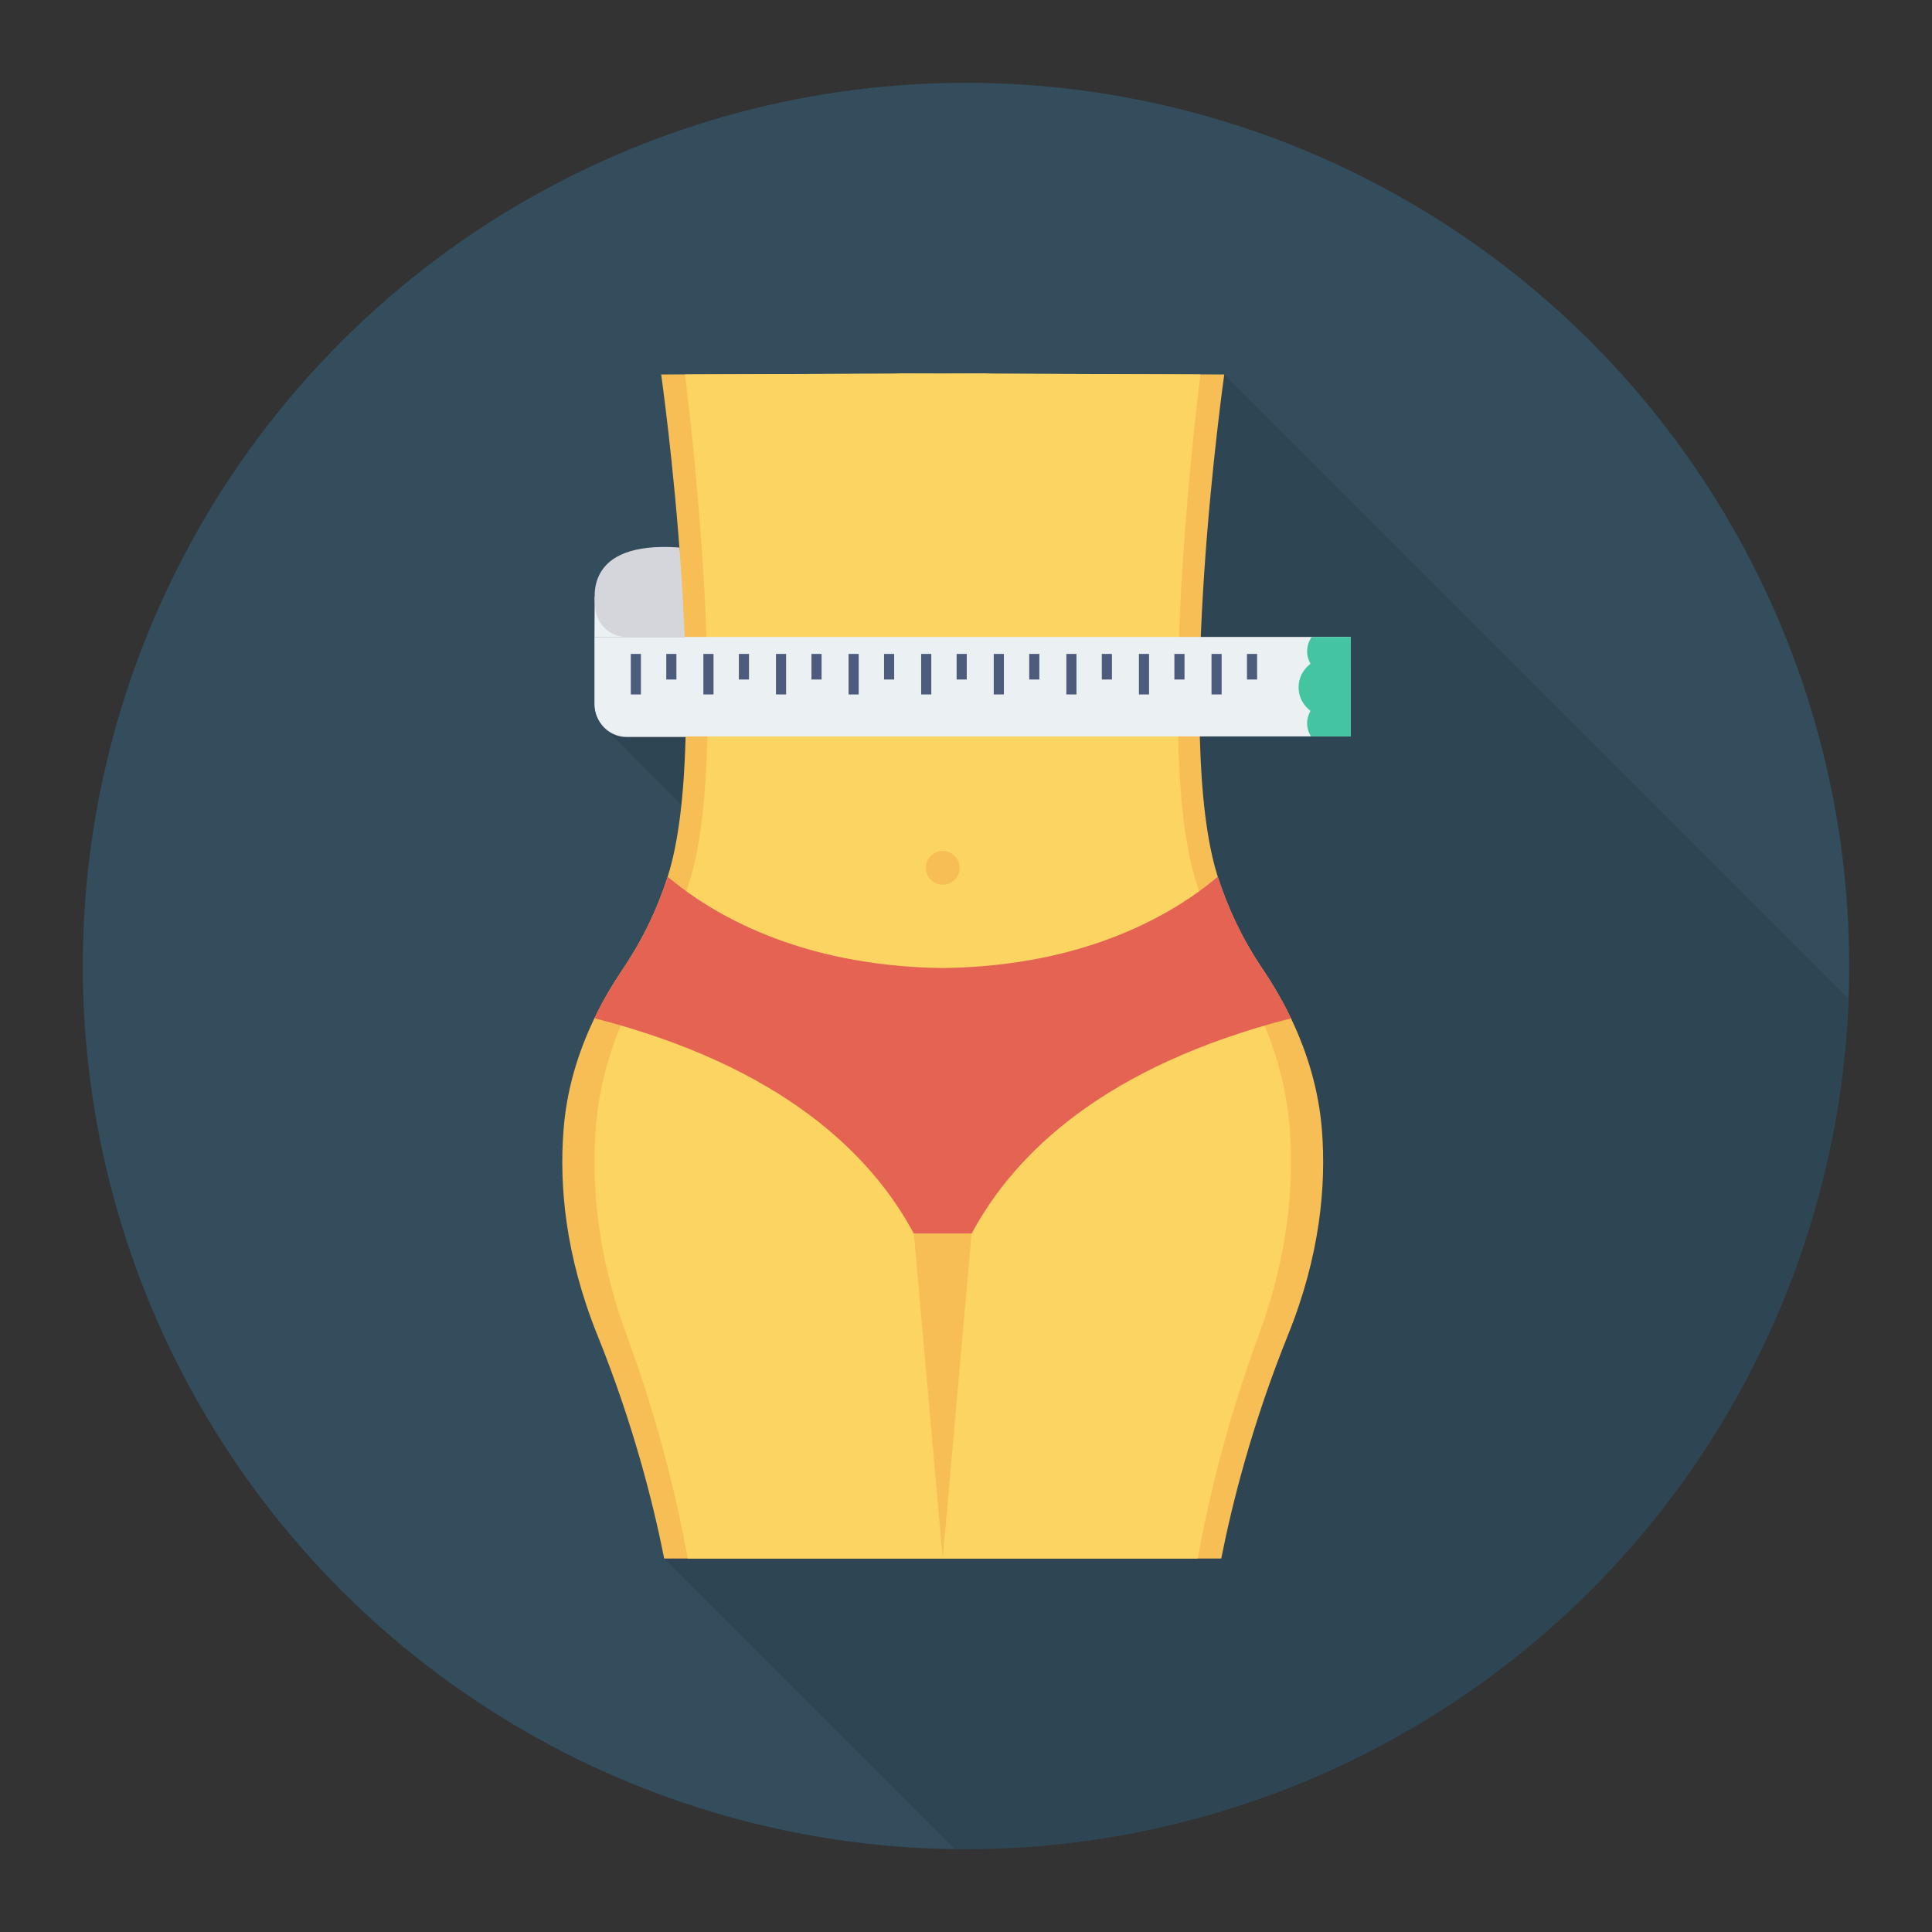 <svg enable-background="new 0 0 140 140" height="512" viewBox="0 0 140 140" width="512" xmlns="http://www.w3.org/2000/svg"><rect x="0" y="0" width="140" height="140" fill="#333333" stroke="none"/><circle cx="70" cy="70" fill="#334d5c" r="64"/><path d="m45.137 70.225c-.39.57-.75 1.15-1.1 1.74-.34.59-.66 1.2-.96 1.82-1.23 2.55-2.03 5.29-2.24 8.13-.31 3.97.12 9.03 2.44 14.81 2.61 6.44 4.06 12.21 4.85 16.21l21.044 21.044c.277.004.551.021.829.021 34.555 0 62.697-27.39 63.94-61.642l-45.223-45.223-16.99-.06v-.01h-.29l-3.12.01-3.13-.01h-.29v.01l-16.99.06s.79 5.55 1.32 12.54c-5.61-.4-6.15 2.27-6.13 3.56h-.01l-.01 2.92v4.85c0 .36.08.69.23 1 .12.3.32.54.55.76l-.01.01 5.52 5.54c-.2 1.98-.52 3.77-.99 5.22-.71 2.22-1.75 4.48-3.24 6.69z" opacity=".1"/><path d="m43.077 46.158.014-2.925 2.318 2.925z" fill="#ebf0f3"/><path d="m49.543 41.602-.311-1.928c-7.021-.5-6.103 3.803-6.103 4.206 0 1.258 1.02 2.278 2.278 2.278h7.169v-4.557z" fill="#d5d6db"/><path d="m52.577 53.41h-7.169c-1.258 0-2.278-1.02-2.278-2.278v-0c0-1.258 1.02-2.278 2.278-2.278h7.169z" fill="#d5d6db"/><path d="m48.129 112.937h40.368c.791-4 2.244-9.771 4.843-16.215 2.333-5.775 2.762-10.837 2.454-14.805-.219-2.835-1.021-5.572-2.244-8.124-.591-1.239-1.288-2.43-2.057-3.572-1.49-2.203-2.535-4.463-3.248-6.69-3.248-10.181.47-36.396.47-36.396l-16.992-.057v-.016l-3.41.008-3.418-.008v.016l-16.984.057s3.718 26.215.47 36.396c-.713 2.227-1.758 4.487-3.248 6.69-.769 1.142-1.466 2.324-2.057 3.564-1.231 2.551-2.033 5.289-2.243 8.132-.308 3.969.121 9.031 2.446 14.805 2.603 6.444 4.058 12.215 4.85 16.215z" fill="#f7be56"/><path d="m49.836 112.937h36.954c.724-4 2.054-9.771 4.434-16.215 2.135-5.775 2.528-10.837 2.247-14.805-.2-2.835-.934-5.572-2.054-8.124-.541-1.239-1.179-2.43-1.883-3.572-1.364-2.203-2.321-4.463-2.973-6.69-2.973-10.181.43-36.396.43-36.396l-15.555-.057v-.016l-3.121.008-3.129-.008v.016l-15.548.057s3.403 26.215.43 36.396c-.652 2.227-1.609 4.487-2.973 6.69-.704 1.142-1.342 2.324-1.883 3.564-1.127 2.551-1.861 5.289-2.054 8.132-.282 3.969.111 9.031 2.239 14.805 2.383 6.444 3.715 12.215 4.44 16.215z" fill="#fcd462"/><path d="m66.223 89.397h4.182c3.101-5.792 9.613-12.137 23.146-15.604-.591-1.239-1.288-2.43-2.057-3.572-1.49-2.203-2.535-4.463-3.248-6.69-3.11 2.624-9.46 6.488-19.932 6.617-10.472-.13-16.822-3.993-19.932-6.617-.713 2.227-1.758 4.487-3.248 6.69-.769 1.142-1.466 2.325-2.057 3.564 13.534 3.473 20.046 9.819 23.146 15.612z" fill="#e56353"/><path d="m68.314 61.662c-.676 0-1.224.548-1.224 1.224 0 .676.548 1.224 1.224 1.224s1.224-.548 1.224-1.224c0-.676-.548-1.224-1.224-1.224z" fill="#f7be56"/><path d="m66.223 89.397 2.091 23.54 2.091-23.54z" fill="#f7be56"/><path d="m97.887 53.366h-52.451c-1.303 0-2.36-1.056-2.36-2.36v-4.849h54.811v7.208z" fill="#ebf0f3"/><g fill="#4d5c7d"><path d="m45.71 47.385h.734v2.936h-.734z"/><path d="m48.281 47.385h.734v1.855h-.734z"/><path d="m50.97 47.385h.734v2.936h-.734z"/><path d="m53.541 47.385h.734v1.855h-.734z"/><path d="m56.23 47.385h.734v2.936h-.734z"/><path d="m58.801 47.385h.734v1.855h-.734z"/><path d="m61.49 47.385h.734v2.936h-.734z"/><path d="m64.061 47.385h.734v1.855h-.734z"/><path d="m66.751 47.385h.734v2.936h-.734z"/><path d="m69.321 47.385h.734v1.855h-.734z"/><path d="m72.011 47.385h.734v2.936h-.734z"/><path d="m74.581 47.385h.734v1.855h-.734z"/><path d="m77.271 47.385h.734v2.936h-.734z"/><path d="m79.841 47.385h.734v1.855h-.734z"/><path d="m82.531 47.385h.734v2.936h-.734z"/><path d="m85.101 47.385h.734v1.855h-.734z"/><path d="m87.791 47.385h.734v2.936h-.734z"/><path d="m90.361 47.385h.734v1.855h-.734z"/></g><path d="m97.887 46.158h-2.837c-.208.298-.331.658-.331 1.047 0 .327.093.629.244.896-.522.394-.864 1.008-.864 1.705 0 .698.342 1.311.864 1.705-.151.267-.244.569-.244.896 0 .352.105.679.279.959h2.888z" fill="#44c4a1"/></svg>